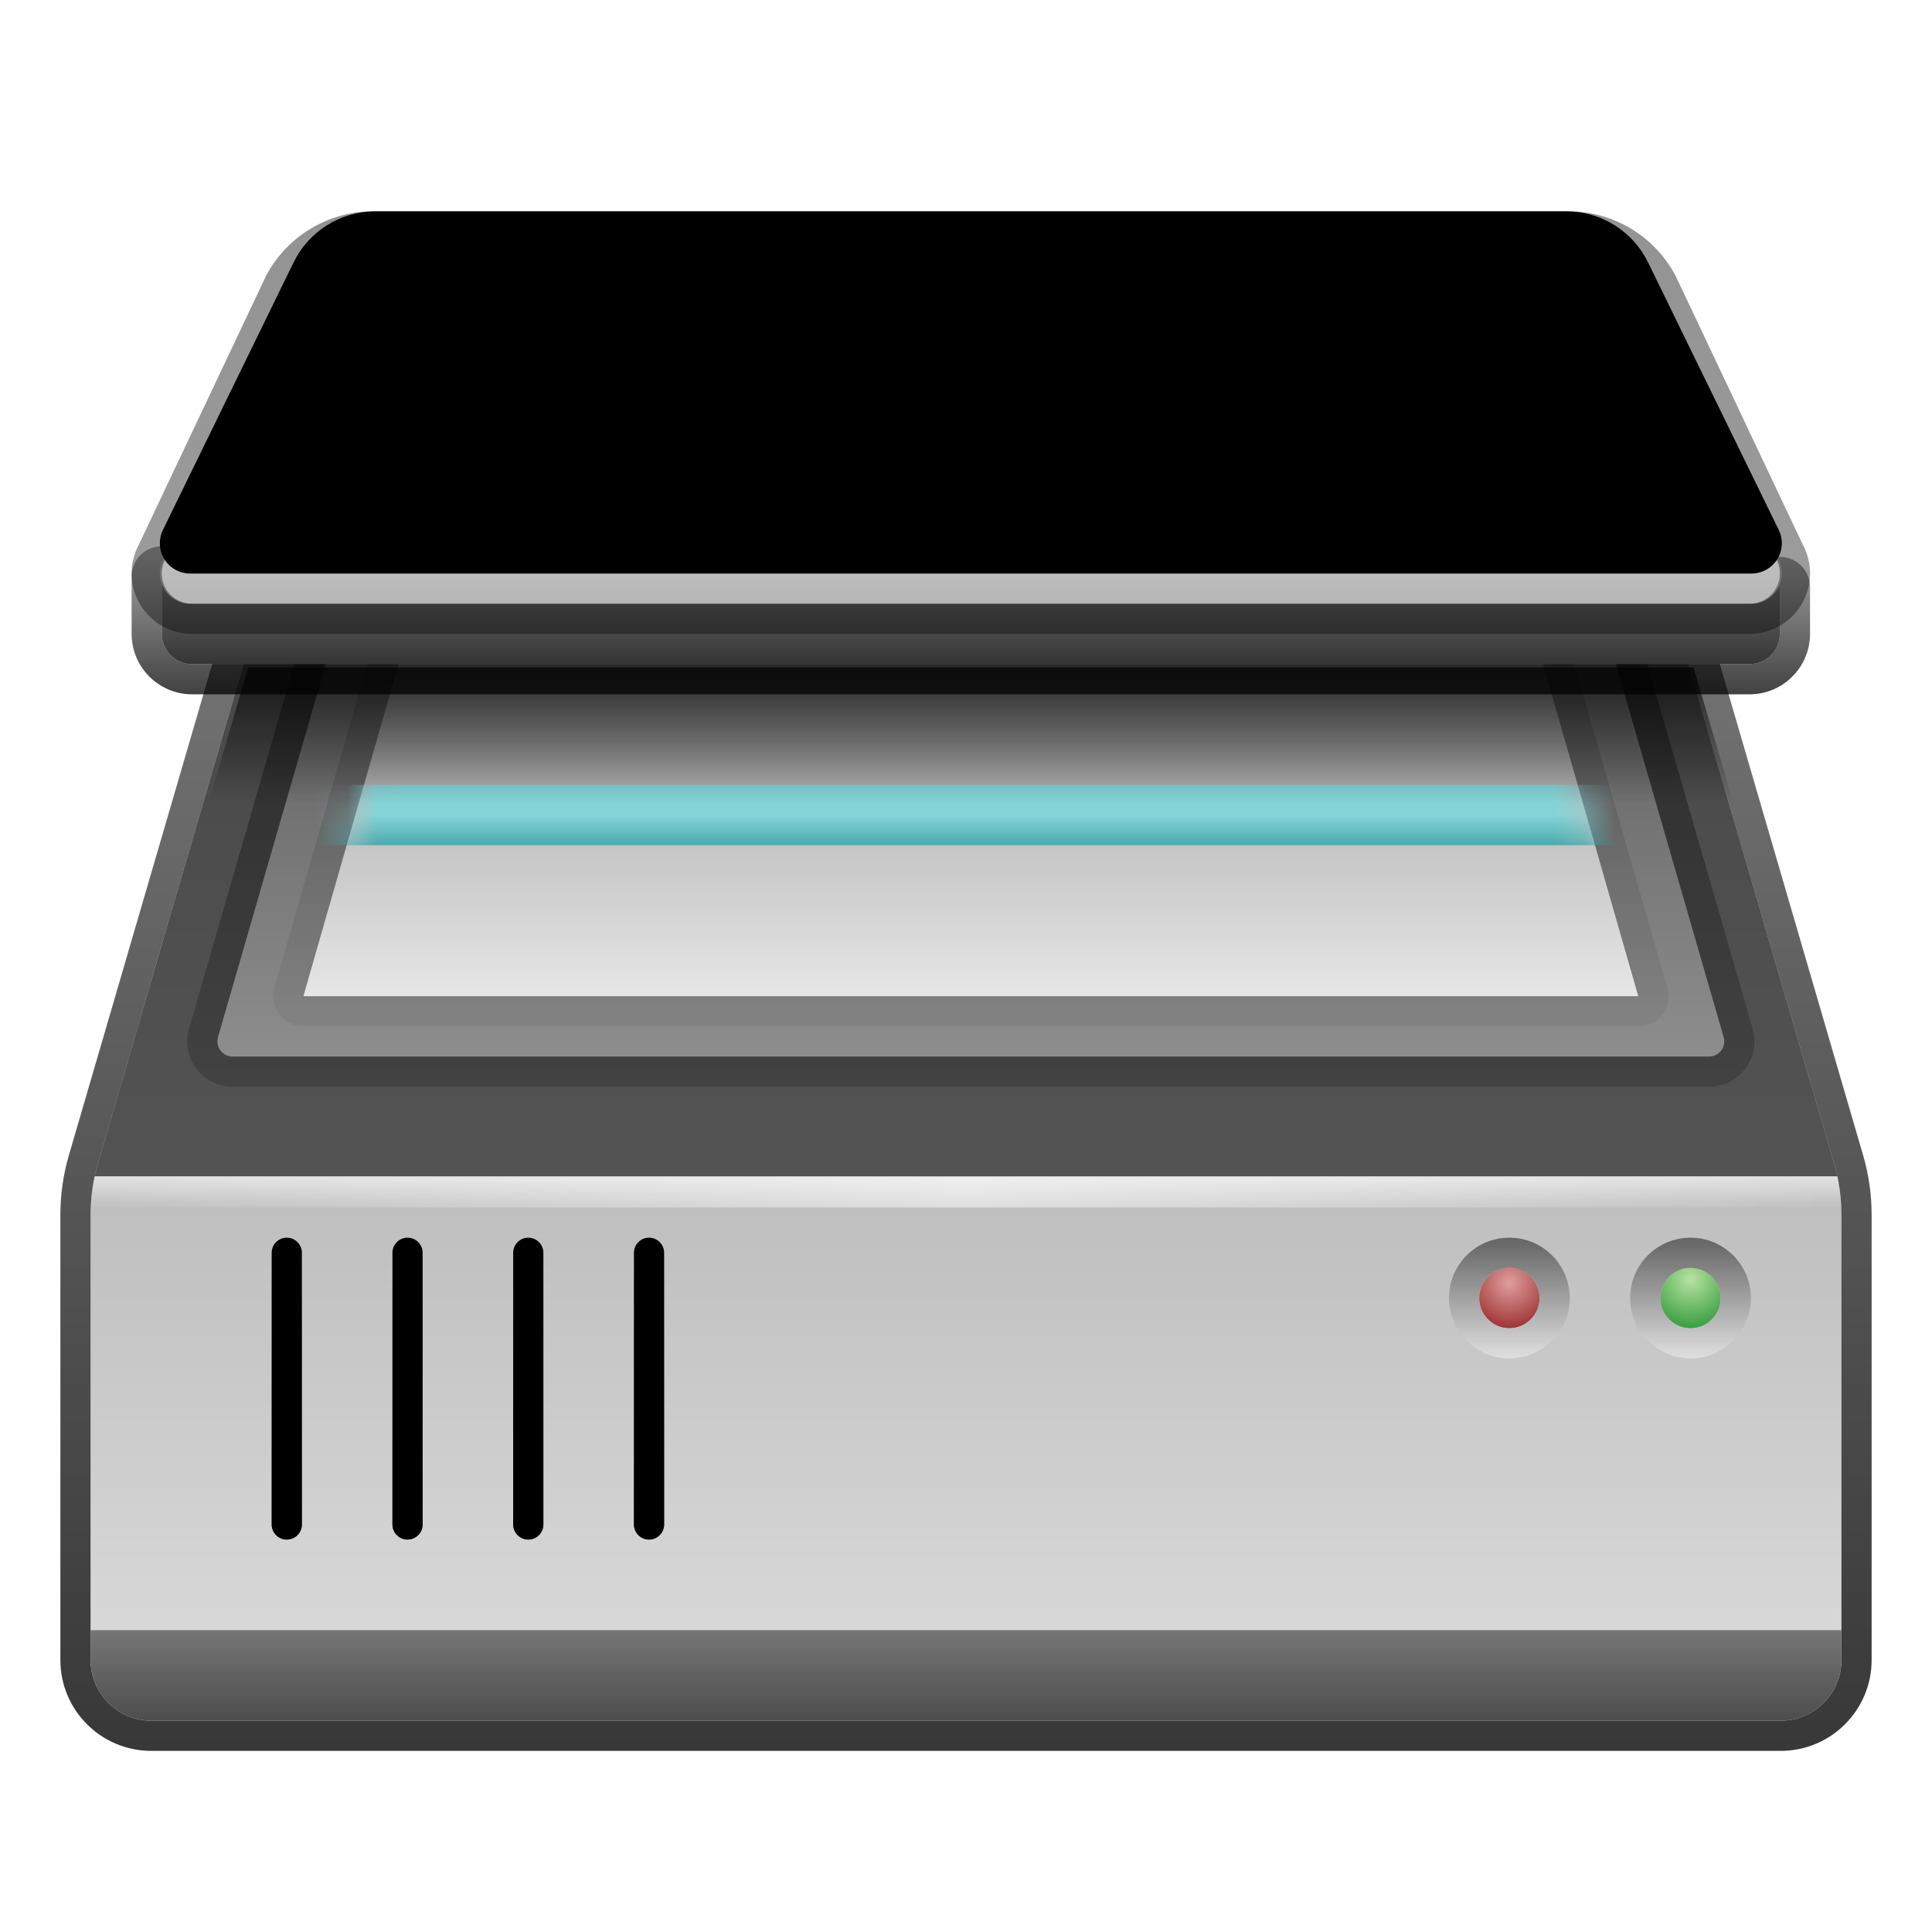 <svg xmlns="http://www.w3.org/2000/svg" xmlns:xlink="http://www.w3.org/1999/xlink" width="64" height="64" viewBox="0 0 64 64">
  <defs>
    <filter id="scaner-a" width="126.7%" height="131.4%" x="-13.3%" y="-15.7%" filterUnits="objectBoundingBox">
      <feOffset dy="1" in="SourceAlpha" result="shadowOffsetOuter1"/>
      <feGaussianBlur in="shadowOffsetOuter1" result="shadowBlurOuter1" stdDeviation="1.5"/>
      <feColorMatrix in="shadowBlurOuter1" result="shadowMatrixOuter1" values="0 0 0 0 0   0 0 0 0 0   0 0 0 0 0  0 0 0 0.2 0"/>
      <feMerge>
        <feMergeNode in="shadowMatrixOuter1"/>
        <feMergeNode in="SourceGraphic"/>
      </feMerge>
    </filter>
    <linearGradient id="scaner-b" x1="47.778%" x2="47.778%" y1="-1.316%" y2="101.316%">
      <stop offset="0%" stop-color="#474747"/>
      <stop offset="53.64%" stop-color="#535353"/>
      <stop offset="53.694%" stop-color="#E2E2E2"/>
      <stop offset="56.258%" stop-color="#BFBFBF"/>
      <stop offset="100%" stop-color="#DEDEDE"/>
      <stop offset="100%" stop-color="#FFF"/>
    </linearGradient>
    <linearGradient id="scaner-c" x1="54.444%" x2="54.444%" y1="9.191%" y2="106.85%">
      <stop offset="0%" stop-opacity=".547"/>
      <stop offset="100%" stop-opacity=".798"/>
    </linearGradient>
    <linearGradient id="scaner-d" x1="50%" x2="50%" y1="-78.548%" y2="189.844%">
      <stop offset="0%" stop-color="#959595"/>
      <stop offset="100%" stop-color="#292929"/>
    </linearGradient>
    <radialGradient id="scaner-e" cx="50%" cy="50%" r="2900%" fx="50%" fy="50%" gradientTransform="matrix(.017 0 0 1 .491 0)">
      <stop offset="0%" stop-color="#FFF"/>
      <stop offset="100%" stop-color="#FFF" stop-opacity="0"/>
    </radialGradient>
    <linearGradient id="scaner-f" x1="50%" x2="50%" y1="0%" y2="105.046%">
      <stop offset="0%" stop-color="#575757"/>
      <stop offset="100%" stop-color="#909090"/>
    </linearGradient>
    <linearGradient id="scaner-g" x1="50%" x2="50%" y1="2.352%" y2="100%">
      <stop offset="0%" stop-opacity=".454"/>
      <stop offset="100%" stop-opacity=".181"/>
    </linearGradient>
    <radialGradient id="scaner-h" cx="50%" cy="18.931%" r="100%" fx="50%" fy="18.931%">
      <stop offset="2.576%" stop-color="#B4E09E"/>
      <stop offset="100%" stop-color="#1A8F29"/>
    </radialGradient>
    <linearGradient id="scaner-i" x1="50%" x2="50%" y1="4.181%" y2="97.412%">
      <stop offset="0%" stop-color="#686868"/>
      <stop offset="100%" stop-color="#DCDCDC"/>
    </linearGradient>
    <radialGradient id="scaner-j" cx="50%" cy="24.773%" r="94.159%" fx="50%" fy="24.773%">
      <stop offset="0%" stop-color="#E09E9E"/>
      <stop offset="100%" stop-color="#8F1A1A"/>
    </radialGradient>
    <linearGradient id="scaner-k" x1="50%" x2="50%" y1="0%" y2="100%">
      <stop offset="0%" stop-color="#BABABA"/>
      <stop offset="100%" stop-color="#505050"/>
    </linearGradient>
    <path id="scaner-l" d="M7.5,34 C7.776,34 8,34.224 8,34.5 L8,43.5 C8,43.776 7.776,44 7.5,44 C7.224,44 7,43.776 7,43.5 L7,34.5 C7,34.224 7.224,34 7.5,34 Z M11.5,34 C11.776,34 12,34.224 12,34.5 L12,43.5 C12,43.776 11.776,44 11.5,44 C11.224,44 11,43.776 11,43.5 L11,34.5 C11,34.224 11.224,34 11.5,34 Z M15.5,34 C15.776,34 16,34.224 16,34.5 L16,43.5 C16,43.776 15.776,44 15.5,44 C15.224,44 15,43.776 15,43.5 L15,34.5 C15,34.224 15.224,34 15.5,34 Z M19.5,34 C19.776,34 20,34.224 20,34.5 L20,43.5 C20,43.776 19.776,44 19.5,44 C19.224,44 19,43.776 19,43.5 L19,34.5 C19,34.224 19.224,34 19.5,34 Z"/>
    <filter id="scaner-m" width="115.4%" height="120%" x="-7.7%" y="-10%" filterUnits="objectBoundingBox">
      <feOffset dy="-1" in="SourceAlpha" result="shadowOffsetInner1"/>
      <feComposite in="shadowOffsetInner1" in2="SourceAlpha" k2="-1" k3="1" operator="arithmetic" result="shadowInnerInner1"/>
      <feColorMatrix in="shadowInnerInner1" result="shadowMatrixInner1" values="0 0 0 0 1   0 0 0 0 1   0 0 0 0 1  0 0 0 0.85 0"/>
      <feGaussianBlur in="SourceAlpha" result="shadowBlurInner2" stdDeviation=".5"/>
      <feOffset dy="1" in="shadowBlurInner2" result="shadowOffsetInner2"/>
      <feComposite in="shadowOffsetInner2" in2="SourceAlpha" k2="-1" k3="1" operator="arithmetic" result="shadowInnerInner2"/>
      <feColorMatrix in="shadowInnerInner2" result="shadowMatrixInner2" values="0 0 0 0 0   0 0 0 0 0   0 0 0 0 0  0 0 0 0.5 0"/>
      <feMerge>
        <feMergeNode in="shadowMatrixInner1"/>
        <feMergeNode in="shadowMatrixInner2"/>
      </feMerge>
    </filter>
    <linearGradient id="scaner-o" x1="47.778%" x2="47.778%" y1="0%" y2="127.734%">
      <stop offset="0%" stop-color="#626262"/>
      <stop offset="42.634%" stop-color="#BFBFBF"/>
      <stop offset="100%" stop-color="#FFF"/>
    </linearGradient>
    <polygon id="scaner-n" points="3.747 0 40.573 0 44.27 12.9 .05 12.9"/>
    <linearGradient id="scaner-p" x1="50%" x2="50%" y1="50%" y2="100%">
      <stop offset="0%" stop-color="#84D4D7"/>
      <stop offset="100%" stop-color="#4CAAAE"/>
    </linearGradient>
    <linearGradient id="scaner-r" x1="54.444%" x2="54.444%" y1="-1.316%" y2="98.299%">
      <stop offset="0%" stop-opacity=".177"/>
      <stop offset="100%" stop-opacity=".053"/>
    </linearGradient>
    <linearGradient id="scaner-s" x1="47.778%" x2="47.778%" y1="-40.932%" y2="170.898%">
      <stop offset="0%" stop-color="#898989"/>
      <stop offset="100%" stop-color="#0A0A0A"/>
    </linearGradient>
    <linearGradient id="scaner-t" x1="54.444%" x2="54.444%" y1="5.024%" y2="119.524%">
      <stop offset="0%" stop-opacity=".364"/>
      <stop offset="100%" stop-opacity=".819"/>
    </linearGradient>
    <linearGradient id="scaner-u" x1="47.778%" x2="47.778%" y1="-35.822%" y2="132.324%">
      <stop offset="0%" stop-color="#FFF"/>
      <stop offset="100%" stop-color="#A6A6A6"/>
    </linearGradient>
    <path id="scaner-v" d="M10.435,1 L49.885,1 C51.037,1 52.088,1.656 52.594,2.692 L56.923,11.554 C57.167,12.053 56.96,12.654 56.462,12.898 C56.324,12.965 56.173,13 56.02,13 L4.3,13 C3.744,13 3.295,12.55 3.295,11.995 C3.295,11.842 3.329,11.691 3.397,11.554 L7.726,2.692 C8.232,1.656 9.283,1 10.435,1 Z"/>
    <filter id="scaner-w" width="99.6%" height="108.3%" x=".2%" y="-4.2%" filterUnits="objectBoundingBox">
      <feOffset dy="-1" in="SourceAlpha" result="shadowOffsetInner1"/>
      <feComposite in="shadowOffsetInner1" in2="SourceAlpha" k2="-1" k3="1" operator="arithmetic" result="shadowInnerInner1"/>
      <feColorMatrix in="shadowInnerInner1" values="0 0 0 0 1   0 0 0 0 1   0 0 0 0 1  0 0 0 0.352 0"/>
    </filter>
    <linearGradient id="scaner-x" x1="54.444%" x2="54.444%" y1="-22.406%" y2="110.729%">
      <stop offset="0%" stop-opacity=".435"/>
      <stop offset="100%" stop-opacity=".381"/>
    </linearGradient>
    <linearGradient id="scaner-y" x1="50%" x2="50%" y1="0%" y2="100%">
      <stop offset="0%" stop-opacity=".695"/>
      <stop offset="100%" stop-opacity="0"/>
    </linearGradient>
  </defs>
  <g fill="none" fill-rule="evenodd" filter="url(#scaner-a)" transform="translate(2 6)">
    <path fill="url(#scaner-b)" fill-rule="nonzero" d="M8.746,11 L51.254,11 C52.148,11 52.934,11.589 53.184,12.447 L58.759,31.549 C58.919,32.098 59,32.667 59,33.238 L59,47.99 C59,49.1 58.1,50 56.99,50 L3.01,50 C1.9,50 1,49.1 1,47.99 L1,33.238 C1,32.667 1.081,32.098 1.241,31.549 L6.816,12.447 C7.066,11.589 7.852,11 8.746,11 Z"/>
    <path fill="url(#scaner-c)" fill-rule="nonzero" d="M51.254,10 L8.746,10 C7.408,10 6.231,10.883 5.856,12.167 L0.282,31.269 C0.095,31.909 0,32.572 0,33.238 L0,47.99 C0,49.652 1.348,51 3.01,51 L56.99,51 C58.652,51 60,49.652 60,47.99 L60,33.238 C60,32.572 59.905,31.909 59.718,31.269 L54.144,12.167 C53.769,10.883 52.592,10 51.254,10 Z M51.254,11 C52.148,11 52.934,11.589 53.184,12.447 L58.759,31.549 C58.919,32.098 59,32.667 59,33.238 L59,47.99 C59,49.1 58.1,50 56.99,50 L3.01,50 C1.9,50 1,49.1 1,47.99 L1,33.238 C1,32.667 1.081,32.098 1.241,31.549 L6.816,12.447 C7.066,11.589 7.852,11 8.746,11 L51.254,11 Z"/>
    <path fill="url(#scaner-d)" fill-rule="nonzero" d="M1,47 L59,47 L59,47.99 C59,49.1 58.1,50 56.99,50 L3.01,50 C1.9,50 1,49.1 1,47.99 L1,47 L1,47 Z"/>
    <polygon fill="url(#scaner-e)" fill-rule="nonzero" points="59 32 59 33 1 33 1 32" opacity=".5"/>
    <path fill="url(#scaner-f)" d="M9.776,11.592 L50.544,11.592 L55.1,27.358 C55.177,27.625 55.023,27.903 54.756,27.98 C54.711,27.993 54.664,28 54.617,28 L5.703,28 C5.426,28 5.201,27.775 5.201,27.497 C5.201,27.45 5.207,27.403 5.22,27.358 L9.776,11.592 L9.776,11.592 Z"/>
    <path fill="url(#scaner-g)" fill-rule="nonzero" d="M50.544,10.592 L9.776,10.592 C9.33,10.592 8.938,10.887 8.815,11.315 L4.26,27.08 C4.221,27.216 4.201,27.356 4.201,27.497 C4.201,28.327 4.873,29 5.703,29 L54.617,29 C54.758,29 54.898,28.98 55.034,28.941 C55.831,28.711 56.291,27.878 56.06,27.08 L51.505,11.315 C51.382,10.887 50.99,10.592 50.544,10.592 Z M50.544,11.592 L55.1,27.358 C55.177,27.625 55.023,27.903 54.756,27.98 C54.711,27.993 54.664,28 54.617,28 L5.703,28 C5.426,28 5.201,27.775 5.201,27.497 C5.201,27.45 5.207,27.403 5.22,27.358 L9.776,11.592 L50.544,11.592 Z"/>
    <circle cx="54" cy="36" r="1" fill="url(#scaner-h)"/>
    <path fill="url(#scaner-i)" fill-rule="nonzero" d="M54,34 C52.895,34 52,34.895 52,36 C52,37.105 52.895,38 54,38 C55.105,38 56,37.105 56,36 C56,34.895 55.105,34 54,34 Z M54,35 C54.552,35 55,35.448 55,36 C55,36.552 54.552,37 54,37 C53.448,37 53,36.552 53,36 C53,35.448 53.448,35 54,35 Z"/>
    <circle cx="48" cy="36" r="1" fill="url(#scaner-j)"/>
    <path fill="url(#scaner-i)" fill-rule="nonzero" d="M48,34 C46.895,34 46,34.895 46,36 C46,37.105 46.895,38 48,38 C49.105,38 50,37.105 50,36 C50,34.895 49.105,34 48,34 Z M48,35 C48.552,35 49,35.448 49,36 C49,36.552 48.552,37 48,37 C47.448,37 47,36.552 47,36 C47,35.448 47.448,35 48,35 Z"/>
    <use fill="url(#scaner-k)" xlink:href="#scaner-l"/>
    <use fill="#000" filter="url(#scaner-m)" xlink:href="#scaner-l"/>
    <g transform="translate(8 13.1)">
      <mask id="scaner-q" fill="#fff">
        <use xlink:href="#scaner-n"/>
      </mask>
      <use fill="url(#scaner-o)" fill-rule="nonzero" xlink:href="#scaner-n"/>
      <polygon fill="url(#scaner-p)" points="-8 7.9 50 7.9 50 5.9 -8 5.9" mask="url(#scaner-q)"/>
    </g>
    <path fill="url(#scaner-r)" fill-rule="nonzero" d="M48.573,12.1 L11.747,12.1 C11.301,12.1 10.909,12.396 10.786,12.825 L7.089,25.725 C6.906,26.363 7.385,27 8.05,27 L52.27,27 C52.935,27 53.414,26.363 53.231,25.725 L49.534,12.825 C49.411,12.396 49.019,12.1 48.573,12.1 Z M48.573,13.1 L52.27,26 L8.05,26 L11.747,13.1 L48.573,13.1 Z"/>
    <path fill="url(#scaner-s)" fill-rule="nonzero" d="M56.96,12.447 L56.96,13.995 C56.96,14.55 56.51,15 55.955,15 L4.365,15 C3.81,15 3.36,14.55 3.36,13.995 L3.36,12.095 L3.36,12.095 L56.96,12.447 Z"/>
    <path fill="url(#scaner-t)" fill-rule="nonzero" d="M56.967,11.447 L3.367,11.095 C2.812,11.091 2.36,11.54 2.36,12.095 L2.36,13.995 C2.36,15.102 3.258,16 4.365,16 L55.955,16 C57.062,16 57.96,15.102 57.96,13.995 L57.96,12.447 C57.96,11.898 57.516,11.451 56.967,11.447 Z M3.36,12.095 L56.96,12.447 L56.96,13.995 C56.96,14.55 56.51,15 55.955,15 L4.365,15 C3.81,15 3.36,14.55 3.36,13.995 L3.36,12.095 Z"/>
    <g fill-rule="nonzero">
      <use fill="url(#scaner-u)" xlink:href="#scaner-v"/>
      <use fill="#000" filter="url(#scaner-w)" xlink:href="#scaner-v"/>
    </g>
    <path fill="url(#scaner-x)" fill-rule="nonzero" d="M49.958,0 L10.362,0 C8.879,0 7.516,0.818 6.819,2.127 L2.595,11.052 C2.44,11.342 2.359,11.666 2.359,11.995 C2.359,13.102 3.257,14 4.364,14 L55.956,14 C56.284,14 56.608,13.919 56.899,13.764 C57.876,13.244 58.246,12.029 57.725,11.052 L53.501,2.127 C52.804,0.818 51.441,0 49.958,0 Z M49.958,1 C51.072,1 52.095,1.614 52.619,2.597 L56.842,11.522 C57.104,12.012 56.918,12.621 56.428,12.882 C56.283,12.959 56.12,13 55.956,13 L4.364,13 C3.809,13 3.359,12.55 3.359,11.995 C3.359,11.83 3.4,11.668 3.478,11.522 L7.701,2.597 C8.225,1.614 9.248,1 10.362,1 L49.958,1 Z"/>
    <polygon fill="url(#scaner-y)" points="6.219 15.11 54.101 15.11 55.429 19.633 4.9 19.633"/>
  </g>
</svg>
